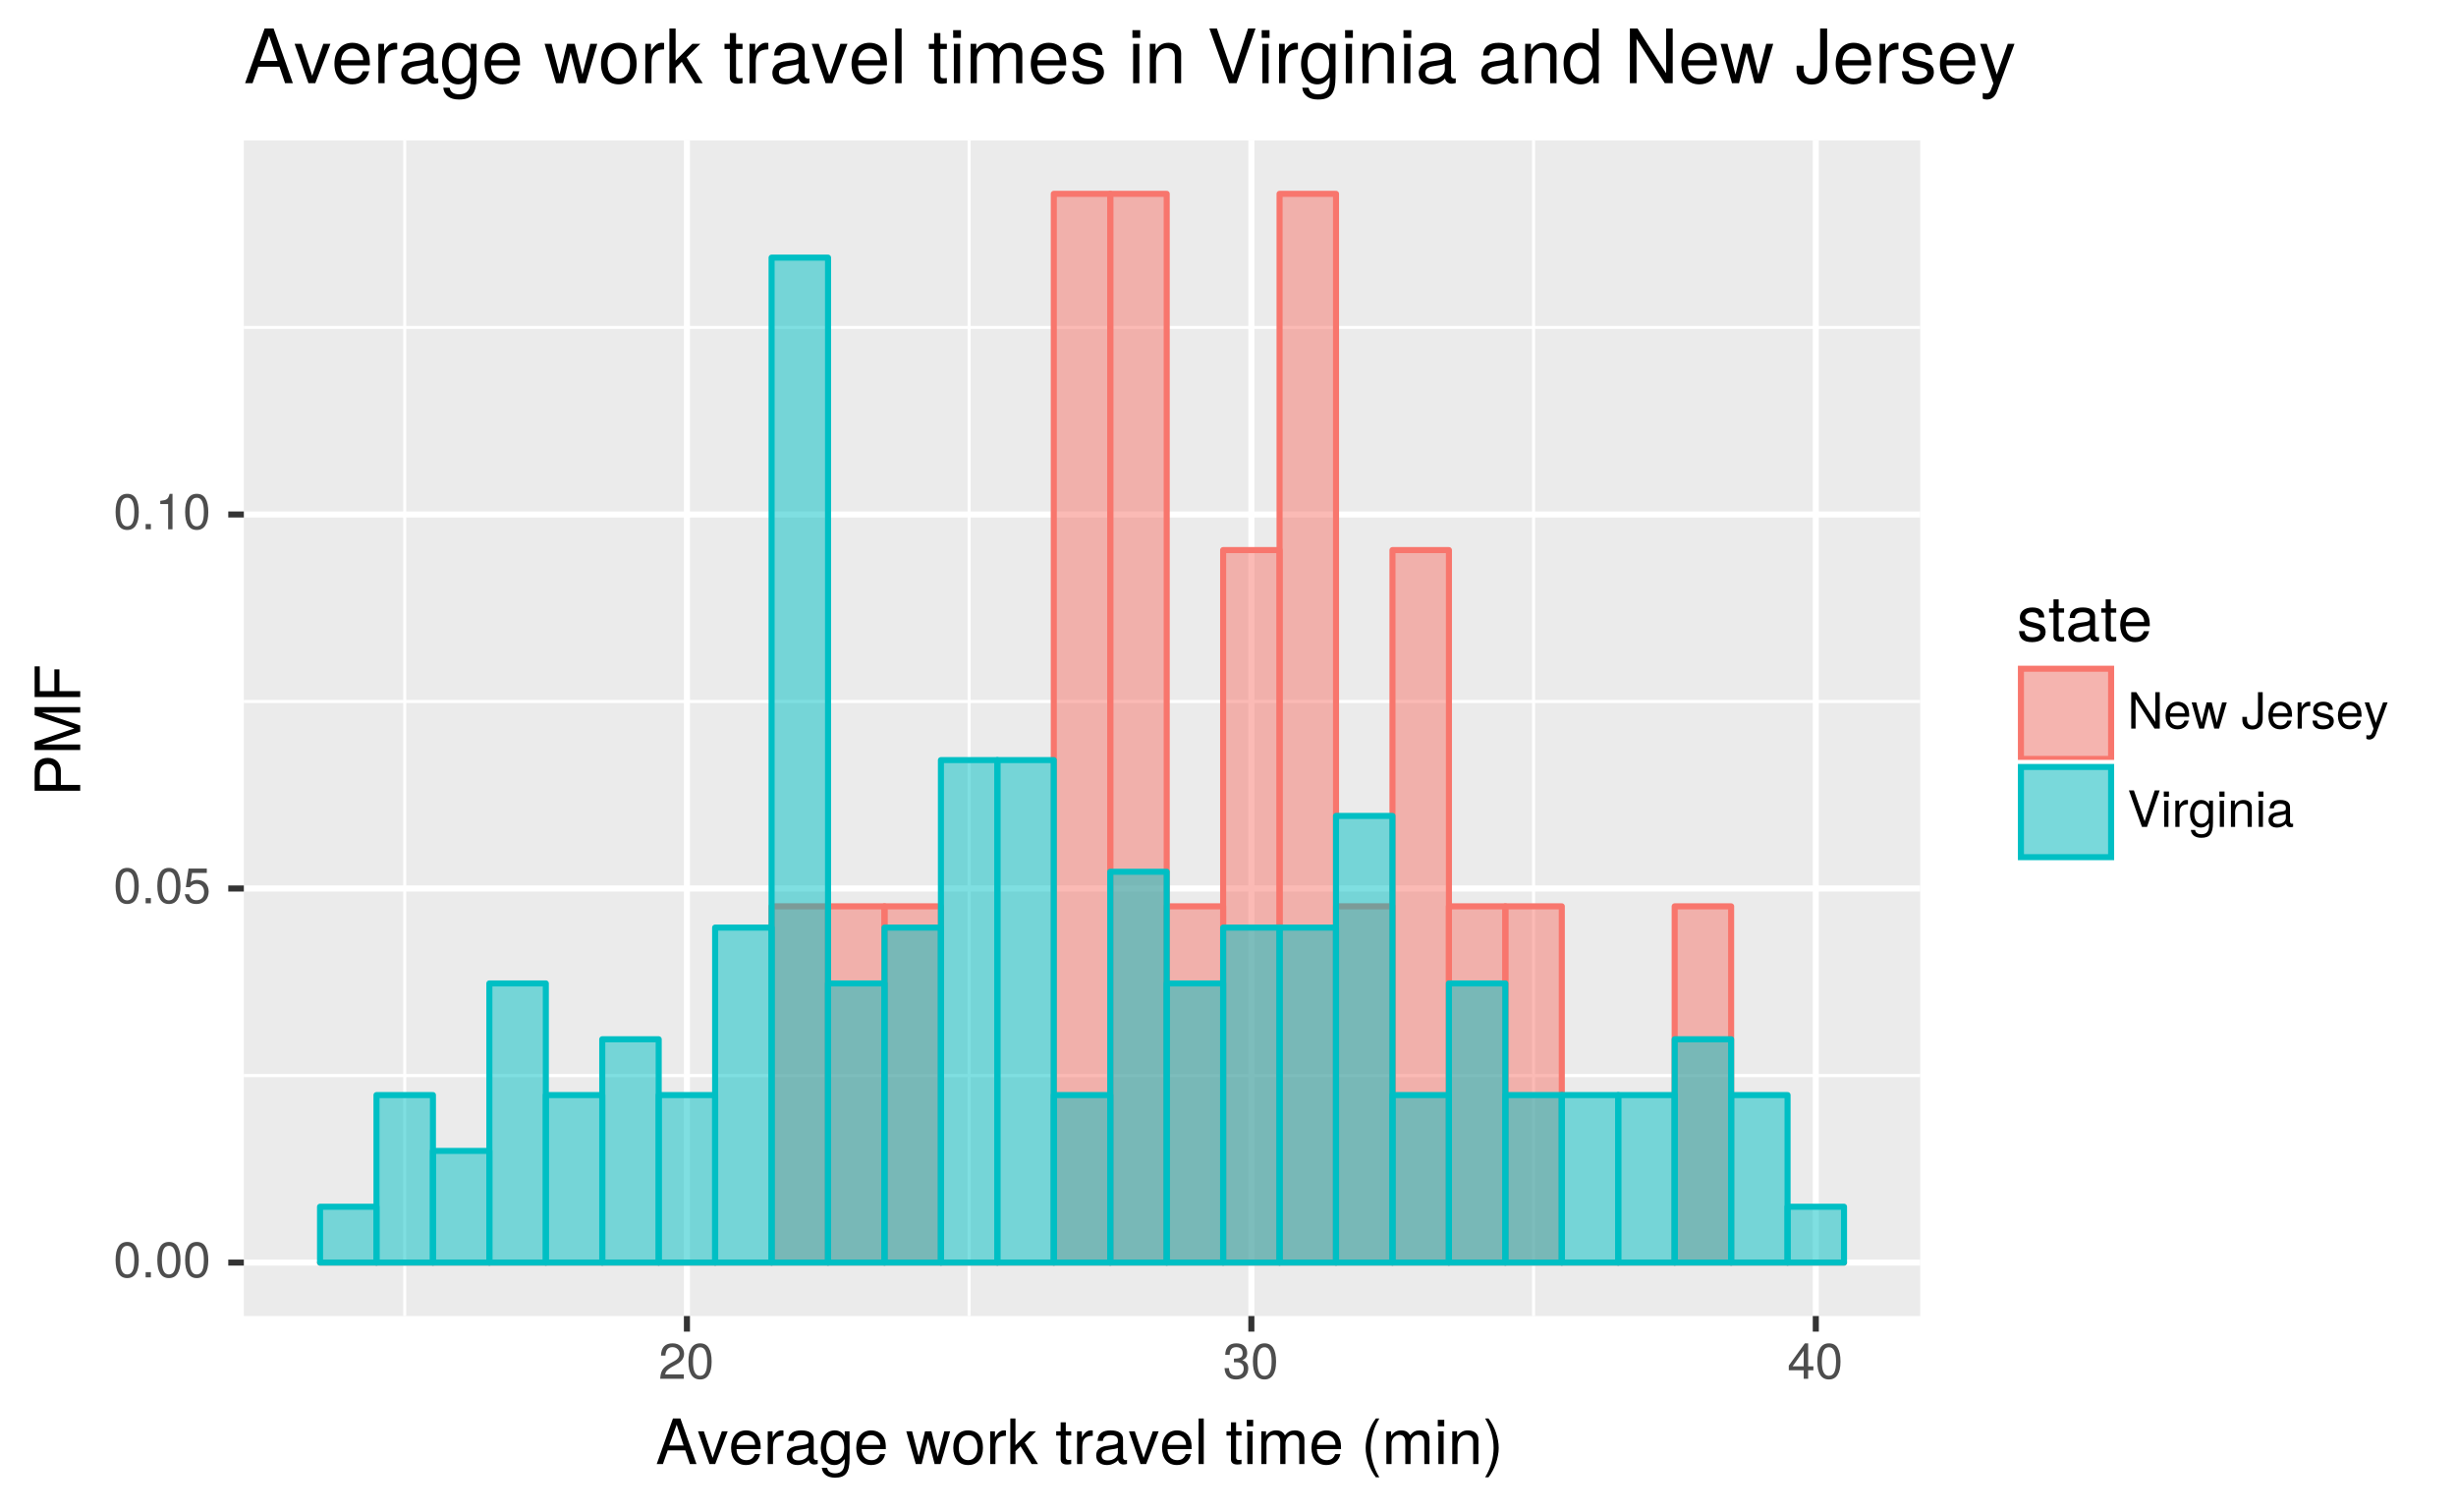 <?xml version="1.0" encoding="UTF-8"?>
<svg xmlns="http://www.w3.org/2000/svg" xmlns:xlink="http://www.w3.org/1999/xlink" width="432pt" height="266pt" viewBox="0 0 432 266" version="1.1">
<defs>
<g>
<symbol overflow="visible" id="glyph0-0">
<path style="stroke:none;" d=""/>
</symbol>
<symbol overflow="visible" id="glyph0-1">
<path style="stroke:none;" d="M 4.453 -3 C 4.453 -5.156 3.781 -6.234 2.422 -6.234 C 1.078 -6.234 0.375 -5.141 0.375 -3.047 C 0.375 -0.953 1.078 0.125 2.422 0.125 C 3.734 0.125 4.453 -0.953 4.453 -3 Z M 3.672 -3.062 C 3.672 -1.297 3.266 -0.516 2.406 -0.516 C 1.578 -0.516 1.172 -1.344 1.172 -3.047 C 1.172 -4.75 1.578 -5.547 2.422 -5.547 C 3.25 -5.547 3.672 -4.734 3.672 -3.062 Z M 3.672 -3.062 "/>
</symbol>
<symbol overflow="visible" id="glyph0-2">
<path style="stroke:none;" d="M 1.688 0 L 1.688 -0.922 L 0.766 -0.922 L 0.766 0 Z M 1.688 0 "/>
</symbol>
<symbol overflow="visible" id="glyph0-3">
<path style="stroke:none;" d="M 4.516 -2.062 C 4.516 -3.297 3.688 -4.109 2.5 -4.109 C 2.062 -4.109 1.703 -4 1.344 -3.734 L 1.594 -5.344 L 4.188 -5.344 L 4.188 -6.109 L 0.969 -6.109 L 0.5 -2.844 L 1.219 -2.844 C 1.578 -3.266 1.875 -3.422 2.359 -3.422 C 3.188 -3.422 3.719 -2.891 3.719 -1.969 C 3.719 -1.062 3.203 -0.547 2.359 -0.547 C 1.688 -0.547 1.266 -0.891 1.078 -1.594 L 0.312 -1.594 C 0.562 -0.359 1.266 0.125 2.375 0.125 C 3.641 0.125 4.516 -0.75 4.516 -2.062 Z M 4.516 -2.062 "/>
</symbol>
<symbol overflow="visible" id="glyph0-4">
<path style="stroke:none;" d="M 3.047 0 L 3.047 -6.234 L 2.547 -6.234 C 2.266 -5.281 2.094 -5.141 0.891 -5 L 0.891 -4.438 L 2.281 -4.438 L 2.281 0 Z M 3.047 0 "/>
</symbol>
<symbol overflow="visible" id="glyph0-5">
<path style="stroke:none;" d="M 4.5 -4.406 C 4.5 -5.469 3.672 -6.234 2.5 -6.234 C 1.219 -6.234 0.484 -5.594 0.438 -4.078 L 1.219 -4.078 C 1.281 -5.125 1.703 -5.562 2.469 -5.562 C 3.172 -5.562 3.703 -5.062 3.703 -4.391 C 3.703 -3.891 3.406 -3.469 2.859 -3.156 L 2.047 -2.703 C 0.75 -1.969 0.375 -1.375 0.297 0 L 4.453 0 L 4.453 -0.766 L 1.172 -0.766 C 1.25 -1.281 1.531 -1.594 2.297 -2.047 L 3.172 -2.531 C 4.047 -2.984 4.5 -3.641 4.5 -4.406 Z M 4.5 -4.406 "/>
</symbol>
<symbol overflow="visible" id="glyph0-6">
<path style="stroke:none;" d="M 4.453 -1.812 C 4.453 -2.562 4.141 -3.016 3.391 -3.266 C 3.969 -3.5 4.266 -3.891 4.266 -4.516 C 4.266 -5.594 3.547 -6.234 2.359 -6.234 C 1.109 -6.234 0.438 -5.547 0.406 -4.219 L 1.188 -4.219 C 1.203 -5.141 1.578 -5.562 2.375 -5.562 C 3.062 -5.562 3.469 -5.156 3.469 -4.5 C 3.469 -3.828 3.188 -3.547 1.938 -3.547 L 1.938 -2.906 L 2.359 -2.906 C 3.219 -2.906 3.656 -2.5 3.656 -1.797 C 3.656 -1.016 3.172 -0.547 2.359 -0.547 C 1.516 -0.547 1.109 -0.969 1.062 -1.875 L 0.281 -1.875 C 0.375 -0.5 1.062 0.125 2.344 0.125 C 3.625 0.125 4.453 -0.641 4.453 -1.812 Z M 4.453 -1.812 "/>
</symbol>
<symbol overflow="visible" id="glyph0-7">
<path style="stroke:none;" d="M 4.578 -1.5 L 4.578 -2.188 L 3.656 -2.188 L 3.656 -6.234 L 3.078 -6.234 L 0.25 -2.312 L 0.25 -1.5 L 2.875 -1.5 L 2.875 0 L 3.656 0 L 3.656 -1.5 Z M 2.875 -2.188 L 0.922 -2.188 L 2.875 -4.922 Z M 2.875 -2.188 "/>
</symbol>
<symbol overflow="visible" id="glyph0-8">
<path style="stroke:none;" d="M 5.688 0 L 5.688 -6.406 L 4.906 -6.406 L 4.906 -1.172 L 1.562 -6.406 L 0.672 -6.406 L 0.672 0 L 1.438 0 L 1.438 -5.203 L 4.766 0 Z M 5.688 0 "/>
</symbol>
<symbol overflow="visible" id="glyph0-9">
<path style="stroke:none;" d="M 4.516 -2.094 C 4.516 -2.766 4.453 -3.188 4.328 -3.531 C 4.031 -4.281 3.328 -4.734 2.469 -4.734 C 1.172 -4.734 0.359 -3.797 0.359 -2.281 C 0.359 -0.766 1.156 0.125 2.453 0.125 C 3.5 0.125 4.234 -0.469 4.422 -1.406 L 3.672 -1.406 C 3.469 -0.797 3.062 -0.547 2.469 -0.547 C 1.703 -0.547 1.141 -1.031 1.125 -2.094 Z M 3.734 -2.75 C 3.734 -2.75 3.734 -2.703 3.719 -2.688 L 1.141 -2.688 C 1.203 -3.516 1.719 -4.062 2.453 -4.062 C 3.172 -4.062 3.734 -3.469 3.734 -2.75 Z M 3.734 -2.75 "/>
</symbol>
<symbol overflow="visible" id="glyph0-10">
<path style="stroke:none;" d="M 6.234 -4.609 L 5.406 -4.609 L 4.484 -1.016 L 3.578 -4.609 L 2.688 -4.609 L 1.797 -1.016 L 0.859 -4.609 L 0.047 -4.609 L 1.391 0 L 2.219 0 L 3.109 -3.609 L 4.031 0 L 4.875 0 Z M 6.234 -4.609 "/>
</symbol>
<symbol overflow="visible" id="glyph0-11">
<path style="stroke:none;" d=""/>
</symbol>
<symbol overflow="visible" id="glyph0-12">
<path style="stroke:none;" d="M 3.75 -1.641 L 3.75 -6.406 L 2.922 -6.406 L 2.922 -1.938 C 2.922 -0.891 2.562 -0.531 1.938 -0.531 C 1.328 -0.531 0.984 -0.938 0.984 -1.688 L 0.984 -2.062 L 0.172 -2.062 L 0.172 -1.547 C 0.172 -0.5 0.812 0.156 1.938 0.156 C 3.047 0.156 3.75 -0.531 3.75 -1.641 Z M 3.75 -1.641 "/>
</symbol>
<symbol overflow="visible" id="glyph0-13">
<path style="stroke:none;" d="M 2.828 -3.969 L 2.828 -4.719 C 2.703 -4.734 2.641 -4.734 2.547 -4.734 C 2.062 -4.734 1.703 -4.453 1.281 -3.781 L 1.281 -4.609 L 0.609 -4.609 L 0.609 0 L 1.344 0 L 1.344 -2.391 C 1.344 -3.438 1.688 -3.953 2.828 -3.969 Z M 2.828 -3.969 "/>
</symbol>
<symbol overflow="visible" id="glyph0-14">
<path style="stroke:none;" d="M 4.031 -1.297 C 4.031 -1.984 3.656 -2.328 2.734 -2.547 L 2.031 -2.703 C 1.438 -2.844 1.172 -3.047 1.172 -3.375 C 1.172 -3.797 1.562 -4.062 2.156 -4.062 C 2.75 -4.062 3.062 -3.812 3.078 -3.328 L 3.859 -3.328 C 3.844 -4.234 3.25 -4.734 2.188 -4.734 C 1.109 -4.734 0.406 -4.188 0.406 -3.328 C 0.406 -2.609 0.781 -2.266 1.875 -2 L 2.562 -1.844 C 3.062 -1.719 3.266 -1.562 3.266 -1.234 C 3.266 -0.797 2.844 -0.547 2.203 -0.547 C 1.547 -0.547 1.172 -0.703 1.078 -1.406 L 0.297 -1.406 C 0.328 -0.344 0.938 0.125 2.141 0.125 C 3.297 0.125 4.031 -0.406 4.031 -1.297 Z M 4.031 -1.297 "/>
</symbol>
<symbol overflow="visible" id="glyph0-15">
<path style="stroke:none;" d="M 4.203 -4.609 L 3.406 -4.609 L 2.141 -1.016 L 0.953 -4.609 L 0.172 -4.609 L 1.734 0.016 L 1.453 0.75 C 1.328 1.078 1.172 1.203 0.859 1.203 C 0.75 1.203 0.641 1.172 0.469 1.141 L 0.469 1.797 C 0.625 1.875 0.781 1.922 0.969 1.922 C 1.484 1.922 1.906 1.625 2.156 0.969 Z M 4.203 -4.609 "/>
</symbol>
<symbol overflow="visible" id="glyph0-16">
<path style="stroke:none;" d="M 5.672 -6.406 L 4.797 -6.406 L 3.031 -0.984 L 1.141 -6.406 L 0.266 -6.406 L 2.562 0 L 3.453 0 Z M 5.672 -6.406 "/>
</symbol>
<symbol overflow="visible" id="glyph0-17">
<path style="stroke:none;" d="M 1.344 0 L 1.344 -4.609 L 0.609 -4.609 L 0.609 0 Z M 1.438 -5.297 L 1.438 -6.219 L 0.531 -6.219 L 0.531 -5.297 Z M 1.438 -5.297 "/>
</symbol>
<symbol overflow="visible" id="glyph0-18">
<path style="stroke:none;" d="M 4.297 -0.75 L 4.297 -4.609 L 3.625 -4.609 L 3.625 -3.938 C 3.25 -4.484 2.812 -4.734 2.219 -4.734 C 1.047 -4.734 0.25 -3.75 0.25 -2.266 C 0.25 -0.812 1.078 0.125 2.156 0.125 C 2.734 0.125 3.141 -0.109 3.625 -0.688 L 3.625 -0.391 C 3.625 0.828 3.125 1.297 2.266 1.297 C 1.688 1.297 1.234 1.094 1.156 0.531 L 0.406 0.531 C 0.484 1.406 1.156 1.922 2.25 1.922 C 3.688 1.922 4.297 1.281 4.297 -0.75 Z M 3.547 -2.281 C 3.547 -1.172 3.078 -0.547 2.312 -0.547 C 1.5 -0.547 1.016 -1.188 1.016 -2.312 C 1.016 -3.406 1.516 -4.062 2.297 -4.062 C 3.094 -4.062 3.547 -3.391 3.547 -2.281 Z M 3.547 -2.281 "/>
</symbol>
<symbol overflow="visible" id="glyph0-19">
<path style="stroke:none;" d="M 4.281 0 L 4.281 -3.484 C 4.281 -4.25 3.719 -4.734 2.828 -4.734 C 2.141 -4.734 1.703 -4.484 1.297 -3.828 L 1.297 -4.609 L 0.609 -4.609 L 0.609 0 L 1.344 0 L 1.344 -2.547 C 1.344 -3.484 1.859 -4.094 2.609 -4.094 C 3.188 -4.094 3.547 -3.75 3.547 -3.188 L 3.547 0 Z M 4.281 0 "/>
</symbol>
<symbol overflow="visible" id="glyph0-20">
<path style="stroke:none;" d="M 4.703 -0.016 L 4.703 -0.578 C 4.625 -0.547 4.594 -0.547 4.547 -0.547 C 4.297 -0.547 4.156 -0.688 4.156 -0.922 L 4.156 -3.484 C 4.156 -4.297 3.547 -4.734 2.422 -4.734 C 1.297 -4.734 0.609 -4.312 0.578 -3.25 L 1.312 -3.25 C 1.375 -3.812 1.703 -4.062 2.391 -4.062 C 3.047 -4.062 3.422 -3.812 3.422 -3.375 L 3.422 -3.188 C 3.422 -2.875 3.234 -2.75 2.656 -2.672 C 1.625 -2.547 1.453 -2.5 1.172 -2.391 C 0.641 -2.172 0.375 -1.766 0.375 -1.203 C 0.375 -0.359 0.953 0.125 1.875 0.125 C 2.469 0.125 3.047 -0.109 3.453 -0.547 C 3.531 -0.188 3.844 0.062 4.203 0.062 C 4.359 0.062 4.469 0.047 4.703 -0.016 Z M 3.422 -1.594 C 3.422 -0.938 2.75 -0.516 2.047 -0.516 C 1.469 -0.516 1.141 -0.719 1.141 -1.219 C 1.141 -1.703 1.453 -1.906 2.25 -2.016 C 3.016 -2.125 3.172 -2.156 3.422 -2.281 Z M 3.422 -1.594 "/>
</symbol>
<symbol overflow="visible" id="glyph1-0">
<path style="stroke:none;" d=""/>
</symbol>
<symbol overflow="visible" id="glyph1-1">
<path style="stroke:none;" d="M 7.188 0 L 4.359 -8.016 L 3.047 -8.016 L 0.188 0 L 1.281 0 L 2.125 -2.406 L 5.219 -2.406 L 6.031 0 Z M 4.922 -3.266 L 2.375 -3.266 L 3.703 -6.922 Z M 4.922 -3.266 "/>
</symbol>
<symbol overflow="visible" id="glyph1-2">
<path style="stroke:none;" d="M 5.344 -5.766 L 4.312 -5.766 L 2.688 -1.094 L 1.141 -5.766 L 0.109 -5.766 L 2.141 0 L 3.141 0 Z M 5.344 -5.766 "/>
</symbol>
<symbol overflow="visible" id="glyph1-3">
<path style="stroke:none;" d="M 5.641 -2.625 C 5.641 -3.453 5.578 -3.984 5.406 -4.406 C 5.031 -5.359 4.156 -5.922 3.078 -5.922 C 1.469 -5.922 0.438 -4.734 0.438 -2.844 C 0.438 -0.953 1.438 0.172 3.062 0.172 C 4.375 0.172 5.297 -0.578 5.516 -1.75 L 4.594 -1.75 C 4.344 -0.984 3.828 -0.688 3.094 -0.688 C 2.141 -0.688 1.422 -1.297 1.391 -2.625 Z M 4.656 -3.438 C 4.656 -3.438 4.656 -3.391 4.656 -3.359 L 1.422 -3.359 C 1.5 -4.391 2.141 -5.078 3.062 -5.078 C 3.969 -5.078 4.656 -4.328 4.656 -3.438 Z M 4.656 -3.438 "/>
</symbol>
<symbol overflow="visible" id="glyph1-4">
<path style="stroke:none;" d="M 3.531 -4.969 L 3.531 -5.891 C 3.375 -5.922 3.297 -5.922 3.172 -5.922 C 2.578 -5.922 2.141 -5.578 1.609 -4.719 L 1.609 -5.766 L 0.766 -5.766 L 0.766 0 L 1.688 0 L 1.688 -2.984 C 1.688 -4.297 2.109 -4.938 3.531 -4.969 Z M 3.531 -4.969 "/>
</symbol>
<symbol overflow="visible" id="glyph1-5">
<path style="stroke:none;" d="M 5.891 -0.016 L 5.891 -0.719 C 5.781 -0.688 5.734 -0.688 5.688 -0.688 C 5.375 -0.688 5.188 -0.859 5.188 -1.141 L 5.188 -4.359 C 5.188 -5.375 4.438 -5.922 3.031 -5.922 C 1.625 -5.922 0.766 -5.391 0.719 -4.062 L 1.641 -4.062 C 1.719 -4.766 2.141 -5.078 2.984 -5.078 C 3.812 -5.078 4.281 -4.781 4.281 -4.219 L 4.281 -3.984 C 4.281 -3.594 4.047 -3.438 3.328 -3.344 C 2.031 -3.172 1.828 -3.141 1.469 -2.984 C 0.797 -2.719 0.469 -2.203 0.469 -1.5 C 0.469 -0.453 1.188 0.172 2.359 0.172 C 3.094 0.172 3.812 -0.141 4.312 -0.688 C 4.406 -0.234 4.812 0.078 5.266 0.078 C 5.438 0.078 5.594 0.062 5.891 -0.016 Z M 4.281 -1.984 C 4.281 -1.172 3.438 -0.641 2.547 -0.641 C 1.844 -0.641 1.422 -0.891 1.422 -1.516 C 1.422 -2.125 1.828 -2.391 2.812 -2.531 C 3.766 -2.656 3.969 -2.703 4.281 -2.844 Z M 4.281 -1.984 "/>
</symbol>
<symbol overflow="visible" id="glyph1-6">
<path style="stroke:none;" d="M 5.375 -0.953 L 5.375 -5.766 L 4.531 -5.766 L 4.531 -4.922 C 4.062 -5.609 3.516 -5.922 2.766 -5.922 C 1.312 -5.922 0.312 -4.703 0.312 -2.828 C 0.312 -1.016 1.344 0.172 2.688 0.172 C 3.422 0.172 3.922 -0.141 4.531 -0.875 L 4.531 -0.484 C 4.531 1.047 3.906 1.625 2.844 1.625 C 2.109 1.625 1.547 1.359 1.438 0.656 L 0.5 0.656 C 0.609 1.75 1.453 2.391 2.812 2.391 C 4.609 2.391 5.375 1.594 5.375 -0.953 Z M 4.438 -2.844 C 4.438 -1.469 3.844 -0.688 2.875 -0.688 C 1.875 -0.688 1.281 -1.484 1.281 -2.875 C 1.281 -4.266 1.891 -5.078 2.875 -5.078 C 3.859 -5.078 4.438 -4.25 4.438 -2.844 Z M 4.438 -2.844 "/>
</symbol>
<symbol overflow="visible" id="glyph1-7">
<path style="stroke:none;" d=""/>
</symbol>
<symbol overflow="visible" id="glyph1-8">
<path style="stroke:none;" d="M 7.781 -5.766 L 6.75 -5.766 L 5.609 -1.281 L 4.484 -5.766 L 3.359 -5.766 L 2.25 -1.281 L 1.078 -5.766 L 0.062 -5.766 L 1.734 0 L 2.766 0 L 3.891 -4.516 L 5.047 0 L 6.094 0 Z M 7.781 -5.766 "/>
</symbol>
<symbol overflow="visible" id="glyph1-9">
<path style="stroke:none;" d="M 5.609 -2.844 C 5.609 -4.828 4.656 -5.922 2.984 -5.922 C 1.375 -5.922 0.391 -4.812 0.391 -2.875 C 0.391 -0.953 1.359 0.172 3 0.172 C 4.625 0.172 5.609 -0.953 5.609 -2.844 Z M 4.656 -2.844 C 4.656 -1.5 4.016 -0.688 3 -0.688 C 1.984 -0.688 1.359 -1.484 1.359 -2.875 C 1.359 -4.266 1.984 -5.078 3 -5.078 C 4.031 -5.078 4.656 -4.281 4.656 -2.844 Z M 4.656 -2.844 "/>
</symbol>
<symbol overflow="visible" id="glyph1-10">
<path style="stroke:none;" d="M 5.516 0 L 3.172 -3.766 L 5.172 -5.766 L 4 -5.766 L 1.547 -3.328 L 1.547 -8.016 L 0.641 -8.016 L 0.641 0 L 1.547 0 L 1.547 -2.25 L 2.438 -3.125 L 4.391 0 Z M 5.516 0 "/>
</symbol>
<symbol overflow="visible" id="glyph1-11">
<path style="stroke:none;" d="M 2.797 0 L 2.797 -0.766 C 2.672 -0.734 2.531 -0.719 2.359 -0.719 C 1.953 -0.719 1.844 -0.844 1.844 -1.25 L 1.844 -5.016 L 2.797 -5.016 L 2.797 -5.766 L 1.844 -5.766 L 1.844 -7.344 L 0.938 -7.344 L 0.938 -5.766 L 0.156 -5.766 L 0.156 -5.016 L 0.938 -5.016 L 0.938 -0.844 C 0.938 -0.25 1.328 0.078 2.047 0.078 C 2.266 0.078 2.484 0.062 2.797 0 Z M 2.797 0 "/>
</symbol>
<symbol overflow="visible" id="glyph1-12">
<path style="stroke:none;" d="M 1.656 0 L 1.656 -8.016 L 0.75 -8.016 L 0.75 0 Z M 1.656 0 "/>
</symbol>
<symbol overflow="visible" id="glyph1-13">
<path style="stroke:none;" d="M 1.688 0 L 1.688 -5.766 L 0.766 -5.766 L 0.766 0 Z M 1.797 -6.641 L 1.797 -7.781 L 0.656 -7.781 L 0.656 -6.641 Z M 1.797 -6.641 "/>
</symbol>
<symbol overflow="visible" id="glyph1-14">
<path style="stroke:none;" d="M 8.359 0 L 8.359 -4.328 C 8.359 -5.359 7.781 -5.922 6.703 -5.922 C 5.938 -5.922 5.484 -5.703 4.938 -5.047 C 4.594 -5.672 4.141 -5.922 3.391 -5.922 C 2.625 -5.922 2.109 -5.641 1.609 -4.953 L 1.609 -5.766 L 0.781 -5.766 L 0.781 0 L 1.688 0 L 1.688 -3.625 C 1.688 -4.453 2.297 -5.125 3.047 -5.125 C 3.734 -5.125 4.109 -4.703 4.109 -3.969 L 4.109 0 L 5.031 0 L 5.031 -3.625 C 5.031 -4.453 5.641 -5.125 6.391 -5.125 C 7.062 -5.125 7.453 -4.703 7.453 -3.969 L 7.453 0 Z M 8.359 0 "/>
</symbol>
<symbol overflow="visible" id="glyph1-15">
<path style="stroke:none;" d="M 3.203 2.328 C 2.234 0.766 1.688 -1.094 1.688 -2.844 C 1.688 -4.594 2.234 -6.453 3.203 -8.016 L 2.594 -8.016 C 1.5 -6.578 0.797 -4.578 0.797 -2.844 C 0.797 -1.109 1.5 0.891 2.594 2.328 Z M 3.203 2.328 "/>
</symbol>
<symbol overflow="visible" id="glyph1-16">
<path style="stroke:none;" d="M 5.359 0 L 5.359 -4.359 C 5.359 -5.312 4.641 -5.922 3.531 -5.922 C 2.672 -5.922 2.125 -5.594 1.609 -4.797 L 1.609 -5.766 L 0.766 -5.766 L 0.766 0 L 1.688 0 L 1.688 -3.172 C 1.688 -4.359 2.328 -5.125 3.25 -5.125 C 3.984 -5.125 4.438 -4.688 4.438 -4 L 4.438 0 Z M 5.359 0 "/>
</symbol>
<symbol overflow="visible" id="glyph1-17">
<path style="stroke:none;" d="M 2.812 -2.844 C 2.812 -4.578 2.125 -6.578 1.016 -8.016 L 0.422 -8.016 C 1.391 -6.453 1.922 -4.594 1.922 -2.844 C 1.922 -1.094 1.391 0.766 0.422 2.328 L 1.016 2.328 C 2.125 0.891 2.812 -1.109 2.812 -2.844 Z M 2.812 -2.844 "/>
</symbol>
<symbol overflow="visible" id="glyph1-18">
<path style="stroke:none;" d="M 5.047 -1.609 C 5.047 -2.469 4.562 -2.906 3.422 -3.172 L 2.547 -3.391 C 1.797 -3.562 1.469 -3.812 1.469 -4.219 C 1.469 -4.734 1.953 -5.078 2.688 -5.078 C 3.438 -5.078 3.828 -4.766 3.844 -4.156 L 4.812 -4.156 C 4.812 -5.297 4.062 -5.922 2.734 -5.922 C 1.391 -5.922 0.516 -5.234 0.516 -4.172 C 0.516 -3.266 0.984 -2.844 2.344 -2.516 L 3.203 -2.297 C 3.844 -2.141 4.094 -1.953 4.094 -1.547 C 4.094 -1 3.547 -0.688 2.75 -0.688 C 1.922 -0.688 1.469 -0.875 1.344 -1.766 L 0.375 -1.766 C 0.422 -0.422 1.172 0.172 2.672 0.172 C 4.125 0.172 5.047 -0.5 5.047 -1.609 Z M 5.047 -1.609 "/>
</symbol>
<symbol overflow="visible" id="glyph2-0">
<path style="stroke:none;" d=""/>
</symbol>
<symbol overflow="visible" id="glyph2-1">
<path style="stroke:none;" d="M -5.672 -6.781 C -7.172 -6.781 -8.016 -5.891 -8.016 -4.312 L -8.016 -1 L 0 -1 L 0 -2.031 L -3.406 -2.031 L -3.406 -4.547 C -3.406 -5.859 -4.328 -6.781 -5.672 -6.781 Z M -5.703 -5.719 C -4.828 -5.719 -4.297 -5.141 -4.297 -4.156 L -4.297 -2.031 L -7.109 -2.031 L -7.109 -4.156 C -7.109 -5.141 -6.594 -5.719 -5.703 -5.719 Z M -5.703 -5.719 "/>
</symbol>
<symbol overflow="visible" id="glyph2-2">
<path style="stroke:none;" d="M 0 -8.375 L -8.016 -8.375 L -8.016 -6.953 L -1.031 -4.625 L -8.016 -2.25 L -8.016 -0.828 L 0 -0.828 L 0 -1.797 L -6.719 -1.797 L 0 -4.062 L 0 -5.141 L -6.719 -7.406 L 0 -7.406 Z M 0 -8.375 "/>
</symbol>
<symbol overflow="visible" id="glyph2-3">
<path style="stroke:none;" d="M -7.109 -6.375 L -8.016 -6.375 L -8.016 -0.984 L 0 -0.984 L 0 -2.016 L -3.656 -2.016 L -3.656 -5.844 L -4.547 -5.844 L -4.547 -2.016 L -7.109 -2.016 Z M -7.109 -6.375 "/>
</symbol>
<symbol overflow="visible" id="glyph3-0">
<path style="stroke:none;" d=""/>
</symbol>
<symbol overflow="visible" id="glyph3-1">
<path style="stroke:none;" d="M 8.625 0 L 5.234 -9.625 L 3.656 -9.625 L 0.219 0 L 1.531 0 L 2.547 -2.891 L 6.266 -2.891 L 7.25 0 Z M 5.922 -3.922 L 2.859 -3.922 L 4.438 -8.312 Z M 5.922 -3.922 "/>
</symbol>
<symbol overflow="visible" id="glyph3-2">
<path style="stroke:none;" d="M 6.422 -6.922 L 5.172 -6.922 L 3.219 -1.312 L 1.375 -6.922 L 0.125 -6.922 L 2.562 0 L 3.766 0 Z M 6.422 -6.922 "/>
</symbol>
<symbol overflow="visible" id="glyph3-3">
<path style="stroke:none;" d="M 6.766 -3.141 C 6.766 -4.141 6.688 -4.781 6.5 -5.297 C 6.047 -6.438 4.984 -7.109 3.703 -7.109 C 1.766 -7.109 0.531 -5.688 0.531 -3.422 C 0.531 -1.156 1.734 0.203 3.672 0.203 C 5.25 0.203 6.344 -0.703 6.625 -2.094 L 5.516 -2.094 C 5.219 -1.188 4.594 -0.812 3.703 -0.812 C 2.562 -0.812 1.703 -1.562 1.672 -3.141 Z M 5.594 -4.125 C 5.594 -4.125 5.594 -4.062 5.578 -4.047 L 1.703 -4.047 C 1.797 -5.266 2.578 -6.094 3.688 -6.094 C 4.766 -6.094 5.594 -5.203 5.594 -4.125 Z M 5.594 -4.125 "/>
</symbol>
<symbol overflow="visible" id="glyph3-4">
<path style="stroke:none;" d="M 4.234 -5.953 L 4.234 -7.078 C 4.047 -7.109 3.969 -7.109 3.812 -7.109 C 3.109 -7.109 2.562 -6.688 1.922 -5.672 L 1.922 -6.922 L 0.922 -6.922 L 0.922 0 L 2.016 0 L 2.016 -3.594 C 2.016 -5.156 2.531 -5.922 4.234 -5.953 Z M 4.234 -5.953 "/>
</symbol>
<symbol overflow="visible" id="glyph3-5">
<path style="stroke:none;" d="M 7.062 -0.031 L 7.062 -0.859 C 6.938 -0.828 6.891 -0.828 6.828 -0.828 C 6.438 -0.828 6.234 -1.031 6.234 -1.375 L 6.234 -5.234 C 6.234 -6.453 5.328 -7.109 3.625 -7.109 C 1.953 -7.109 0.922 -6.469 0.859 -4.875 L 1.969 -4.875 C 2.062 -5.719 2.562 -6.094 3.594 -6.094 C 4.578 -6.094 5.141 -5.734 5.141 -5.062 L 5.141 -4.781 C 5.141 -4.312 4.859 -4.125 3.984 -4.016 C 2.422 -3.812 2.188 -3.766 1.766 -3.594 C 0.969 -3.266 0.547 -2.641 0.547 -1.797 C 0.547 -0.547 1.422 0.203 2.828 0.203 C 3.703 0.203 4.562 -0.172 5.172 -0.812 C 5.297 -0.297 5.766 0.094 6.312 0.094 C 6.531 0.094 6.703 0.062 7.062 -0.031 Z M 5.141 -2.391 C 5.141 -1.406 4.125 -0.766 3.062 -0.766 C 2.203 -0.766 1.703 -1.062 1.703 -1.828 C 1.703 -2.547 2.188 -2.859 3.359 -3.031 C 4.531 -3.188 4.766 -3.25 5.141 -3.422 Z M 5.141 -2.391 "/>
</symbol>
<symbol overflow="visible" id="glyph3-6">
<path style="stroke:none;" d="M 6.453 -1.141 L 6.453 -6.922 L 5.438 -6.922 L 5.438 -5.922 C 4.891 -6.734 4.219 -7.109 3.328 -7.109 C 1.578 -7.109 0.391 -5.641 0.391 -3.391 C 0.391 -1.219 1.609 0.203 3.234 0.203 C 4.109 0.203 4.719 -0.172 5.438 -1.047 L 5.438 -0.578 C 5.438 1.25 4.688 1.953 3.406 1.953 C 2.531 1.953 1.859 1.641 1.734 0.797 L 0.609 0.797 C 0.719 2.094 1.75 2.875 3.359 2.875 C 5.531 2.875 6.453 1.922 6.453 -1.141 Z M 5.328 -3.422 C 5.328 -1.766 4.625 -0.812 3.453 -0.812 C 2.25 -0.812 1.531 -1.781 1.531 -3.453 C 1.531 -5.125 2.266 -6.094 3.453 -6.094 C 4.641 -6.094 5.328 -5.094 5.328 -3.422 Z M 5.328 -3.422 "/>
</symbol>
<symbol overflow="visible" id="glyph3-7">
<path style="stroke:none;" d=""/>
</symbol>
<symbol overflow="visible" id="glyph3-8">
<path style="stroke:none;" d="M 9.344 -6.922 L 8.109 -6.922 L 6.734 -1.531 L 5.375 -6.922 L 4.031 -6.922 L 2.703 -1.531 L 1.297 -6.922 L 0.078 -6.922 L 2.094 0 L 3.328 0 L 4.656 -5.422 L 6.062 0 L 7.312 0 Z M 9.344 -6.922 "/>
</symbol>
<symbol overflow="visible" id="glyph3-9">
<path style="stroke:none;" d="M 6.734 -3.406 C 6.734 -5.797 5.578 -7.109 3.594 -7.109 C 1.656 -7.109 0.469 -5.781 0.469 -3.453 C 0.469 -1.141 1.641 0.203 3.609 0.203 C 5.547 0.203 6.734 -1.141 6.734 -3.406 Z M 5.578 -3.422 C 5.578 -1.797 4.812 -0.812 3.609 -0.812 C 2.375 -0.812 1.625 -1.781 1.625 -3.453 C 1.625 -5.125 2.375 -6.094 3.609 -6.094 C 4.844 -6.094 5.578 -5.141 5.578 -3.422 Z M 5.578 -3.422 "/>
</symbol>
<symbol overflow="visible" id="glyph3-10">
<path style="stroke:none;" d="M 6.625 0 L 3.797 -4.531 L 6.203 -6.922 L 4.797 -6.922 L 1.859 -3.984 L 1.859 -9.625 L 0.766 -9.625 L 0.766 0 L 1.859 0 L 1.859 -2.688 L 2.938 -3.75 L 5.266 0 Z M 6.625 0 "/>
</symbol>
<symbol overflow="visible" id="glyph3-11">
<path style="stroke:none;" d="M 3.359 0 L 3.359 -0.922 C 3.203 -0.891 3.031 -0.875 2.828 -0.875 C 2.344 -0.875 2.219 -1 2.219 -1.484 L 2.219 -6.016 L 3.359 -6.016 L 3.359 -6.922 L 2.219 -6.922 L 2.219 -8.812 L 1.125 -8.812 L 1.125 -6.922 L 0.188 -6.922 L 0.188 -6.016 L 1.125 -6.016 L 1.125 -1 C 1.125 -0.297 1.594 0.094 2.453 0.094 C 2.719 0.094 2.984 0.062 3.359 0 Z M 3.359 0 "/>
</symbol>
<symbol overflow="visible" id="glyph3-12">
<path style="stroke:none;" d="M 2 0 L 2 -9.625 L 0.891 -9.625 L 0.891 0 Z M 2 0 "/>
</symbol>
<symbol overflow="visible" id="glyph3-13">
<path style="stroke:none;" d="M 2.016 0 L 2.016 -6.922 L 0.922 -6.922 L 0.922 0 Z M 2.172 -7.969 L 2.172 -9.328 L 0.797 -9.328 L 0.797 -7.969 Z M 2.172 -7.969 "/>
</symbol>
<symbol overflow="visible" id="glyph3-14">
<path style="stroke:none;" d="M 10.031 0 L 10.031 -5.188 C 10.031 -6.438 9.344 -7.109 8.047 -7.109 C 7.125 -7.109 6.578 -6.844 5.922 -6.062 C 5.516 -6.797 4.969 -7.109 4.062 -7.109 C 3.141 -7.109 2.531 -6.766 1.938 -5.938 L 1.938 -6.922 L 0.938 -6.922 L 0.938 0 L 2.031 0 L 2.031 -4.344 C 2.031 -5.344 2.766 -6.156 3.656 -6.156 C 4.469 -6.156 4.938 -5.656 4.938 -4.766 L 4.938 0 L 6.031 0 L 6.031 -4.344 C 6.031 -5.344 6.766 -6.156 7.672 -6.156 C 8.469 -6.156 8.938 -5.641 8.938 -4.766 L 8.938 0 Z M 10.031 0 "/>
</symbol>
<symbol overflow="visible" id="glyph3-15">
<path style="stroke:none;" d="M 6.062 -1.938 C 6.062 -2.969 5.484 -3.484 4.109 -3.812 L 3.047 -4.062 C 2.156 -4.281 1.766 -4.562 1.766 -5.062 C 1.766 -5.688 2.344 -6.094 3.234 -6.094 C 4.125 -6.094 4.594 -5.719 4.625 -4.984 L 5.781 -4.984 C 5.766 -6.344 4.875 -7.109 3.281 -7.109 C 1.656 -7.109 0.625 -6.281 0.625 -5 C 0.625 -3.922 1.172 -3.406 2.812 -3.016 L 3.844 -2.766 C 4.609 -2.578 4.906 -2.344 4.906 -1.844 C 4.906 -1.203 4.266 -0.812 3.297 -0.812 C 2.312 -0.812 1.75 -1.062 1.609 -2.109 L 0.453 -2.109 C 0.5 -0.516 1.406 0.203 3.203 0.203 C 4.953 0.203 6.062 -0.609 6.062 -1.938 Z M 6.062 -1.938 "/>
</symbol>
<symbol overflow="visible" id="glyph3-16">
<path style="stroke:none;" d="M 6.438 0 L 6.438 -5.234 C 6.438 -6.375 5.578 -7.109 4.234 -7.109 C 3.203 -7.109 2.547 -6.719 1.938 -5.75 L 1.938 -6.922 L 0.922 -6.922 L 0.922 0 L 2.016 0 L 2.016 -3.812 C 2.016 -5.234 2.781 -6.156 3.906 -6.156 C 4.781 -6.156 5.328 -5.625 5.328 -4.797 L 5.328 0 Z M 6.438 0 "/>
</symbol>
<symbol overflow="visible" id="glyph3-17">
<path style="stroke:none;" d="M 8.516 -9.625 L 7.203 -9.625 L 4.547 -1.484 L 1.719 -9.625 L 0.391 -9.625 L 3.859 0 L 5.172 0 Z M 8.516 -9.625 "/>
</symbol>
<symbol overflow="visible" id="glyph3-18">
<path style="stroke:none;" d="M 6.531 0 L 6.531 -9.625 L 5.438 -9.625 L 5.438 -6.047 C 4.984 -6.75 4.234 -7.109 3.312 -7.109 C 1.516 -7.109 0.344 -5.734 0.344 -3.531 C 0.344 -1.188 1.484 0.203 3.359 0.203 C 4.297 0.203 4.969 -0.156 5.562 -1.016 L 5.562 0 Z M 5.438 -3.438 C 5.438 -1.828 4.672 -0.828 3.516 -0.828 C 2.297 -0.828 1.484 -1.844 1.484 -3.453 C 1.484 -5.062 2.297 -6.094 3.5 -6.094 C 4.688 -6.094 5.438 -5.031 5.438 -3.438 Z M 5.438 -3.438 "/>
</symbol>
<symbol overflow="visible" id="glyph3-19">
<path style="stroke:none;" d="M 8.531 0 L 8.531 -9.625 L 7.375 -9.625 L 7.375 -1.75 L 2.344 -9.625 L 1 -9.625 L 1 0 L 2.172 0 L 2.172 -7.797 L 7.141 0 Z M 8.531 0 "/>
</symbol>
<symbol overflow="visible" id="glyph3-20">
<path style="stroke:none;" d="M 5.625 -2.469 L 5.625 -9.625 L 4.391 -9.625 L 4.391 -2.922 C 4.391 -1.328 3.859 -0.797 2.922 -0.797 C 2 -0.797 1.484 -1.406 1.484 -2.531 L 1.484 -3.094 L 0.25 -3.094 L 0.25 -2.312 C 0.25 -0.75 1.234 0.234 2.906 0.234 C 4.578 0.234 5.625 -0.812 5.625 -2.469 Z M 5.625 -2.469 "/>
</symbol>
<symbol overflow="visible" id="glyph3-21">
<path style="stroke:none;" d="M 6.312 -6.922 L 5.125 -6.922 L 3.203 -1.531 L 1.438 -6.922 L 0.266 -6.922 L 2.594 0.031 L 2.172 1.125 C 2 1.609 1.766 1.797 1.297 1.797 C 1.141 1.797 0.953 1.766 0.719 1.719 L 0.719 2.703 C 0.938 2.828 1.156 2.875 1.453 2.875 C 2.234 2.875 2.859 2.438 3.234 1.453 Z M 6.312 -6.922 "/>
</symbol>
</g>
<clipPath id="clip1">
  <path d="M 42.891 24.695 L 338 24.695 L 338 232 L 42.891 232 Z M 42.891 24.695 "/>
</clipPath>
<clipPath id="clip2">
  <path d="M 42.891 188 L 338.758 188 L 338.758 190 L 42.891 190 Z M 42.891 188 "/>
</clipPath>
<clipPath id="clip3">
  <path d="M 42.891 123 L 338.758 123 L 338.758 124 L 42.891 124 Z M 42.891 123 "/>
</clipPath>
<clipPath id="clip4">
  <path d="M 42.891 57 L 338.758 57 L 338.758 58 L 42.891 58 Z M 42.891 57 "/>
</clipPath>
<clipPath id="clip5">
  <path d="M 70 24.695 L 72 24.695 L 72 232 L 70 232 Z M 70 24.695 "/>
</clipPath>
<clipPath id="clip6">
  <path d="M 170 24.695 L 171 24.695 L 171 232 L 170 232 Z M 170 24.695 "/>
</clipPath>
<clipPath id="clip7">
  <path d="M 269 24.695 L 271 24.695 L 271 232 L 269 232 Z M 269 24.695 "/>
</clipPath>
<clipPath id="clip8">
  <path d="M 42.891 221 L 338.758 221 L 338.758 223 L 42.891 223 Z M 42.891 221 "/>
</clipPath>
<clipPath id="clip9">
  <path d="M 42.891 155 L 338.758 155 L 338.758 157 L 42.891 157 Z M 42.891 155 "/>
</clipPath>
<clipPath id="clip10">
  <path d="M 42.891 89 L 338.758 89 L 338.758 92 L 42.891 92 Z M 42.891 89 "/>
</clipPath>
<clipPath id="clip11">
  <path d="M 120 24.695 L 122 24.695 L 122 232.469 L 120 232.469 Z M 120 24.695 "/>
</clipPath>
<clipPath id="clip12">
  <path d="M 219 24.695 L 221 24.695 L 221 232.469 L 219 232.469 Z M 219 24.695 "/>
</clipPath>
<clipPath id="clip13">
  <path d="M 318 24.695 L 320 24.695 L 320 232.469 L 318 232.469 Z M 318 24.695 "/>
</clipPath>
</defs>
<g id="surface31">
<rect x="0" y="0" width="432" height="266" style="fill:rgb(100%,100%,100%);fill-opacity:1;stroke:none;"/>
<rect x="0" y="0" width="432" height="266" style="fill:rgb(100%,100%,100%);fill-opacity:1;stroke:none;"/>
<path style="fill:none;stroke-width:1.067;stroke-linecap:round;stroke-linejoin:round;stroke:rgb(100%,100%,100%);stroke-opacity:1;stroke-miterlimit:10;" d="M 0 266 L 432 266 L 432 0 L 0 0 Z M 0 266 "/>
<g clip-path="url(#clip1)" clip-rule="nonzero">
<path style=" stroke:none;fill-rule:nonzero;fill:rgb(92.157%,92.157%,92.157%);fill-opacity:1;" d="M 42.891 231.469 L 337.758 231.469 L 337.758 24.695 L 42.891 24.695 Z M 42.891 231.469 "/>
</g>
<g clip-path="url(#clip2)" clip-rule="nonzero">
<path style="fill:none;stroke-width:0.533;stroke-linecap:butt;stroke-linejoin:round;stroke:rgb(100%,100%,100%);stroke-opacity:1;stroke-miterlimit:10;" d="M 42.891 189.176 L 337.758 189.176 "/>
</g>
<g clip-path="url(#clip3)" clip-rule="nonzero">
<path style="fill:none;stroke-width:0.533;stroke-linecap:butt;stroke-linejoin:round;stroke:rgb(100%,100%,100%);stroke-opacity:1;stroke-miterlimit:10;" d="M 42.891 123.383 L 337.758 123.383 "/>
</g>
<g clip-path="url(#clip4)" clip-rule="nonzero">
<path style="fill:none;stroke-width:0.533;stroke-linecap:butt;stroke-linejoin:round;stroke:rgb(100%,100%,100%);stroke-opacity:1;stroke-miterlimit:10;" d="M 42.891 57.59 L 337.758 57.59 "/>
</g>
<g clip-path="url(#clip5)" clip-rule="nonzero">
<path style="fill:none;stroke-width:0.533;stroke-linecap:butt;stroke-linejoin:round;stroke:rgb(100%,100%,100%);stroke-opacity:1;stroke-miterlimit:10;" d="M 71.188 231.469 L 71.188 24.695 "/>
</g>
<g clip-path="url(#clip6)" clip-rule="nonzero">
<path style="fill:none;stroke-width:0.533;stroke-linecap:butt;stroke-linejoin:round;stroke:rgb(100%,100%,100%);stroke-opacity:1;stroke-miterlimit:10;" d="M 170.469 231.469 L 170.469 24.695 "/>
</g>
<g clip-path="url(#clip7)" clip-rule="nonzero">
<path style="fill:none;stroke-width:0.533;stroke-linecap:butt;stroke-linejoin:round;stroke:rgb(100%,100%,100%);stroke-opacity:1;stroke-miterlimit:10;" d="M 269.75 231.469 L 269.75 24.695 "/>
</g>
<g clip-path="url(#clip8)" clip-rule="nonzero">
<path style="fill:none;stroke-width:1.067;stroke-linecap:butt;stroke-linejoin:round;stroke:rgb(100%,100%,100%);stroke-opacity:1;stroke-miterlimit:10;" d="M 42.891 222.07 L 337.758 222.07 "/>
</g>
<g clip-path="url(#clip9)" clip-rule="nonzero">
<path style="fill:none;stroke-width:1.067;stroke-linecap:butt;stroke-linejoin:round;stroke:rgb(100%,100%,100%);stroke-opacity:1;stroke-miterlimit:10;" d="M 42.891 156.277 L 337.758 156.277 "/>
</g>
<g clip-path="url(#clip10)" clip-rule="nonzero">
<path style="fill:none;stroke-width:1.067;stroke-linecap:butt;stroke-linejoin:round;stroke:rgb(100%,100%,100%);stroke-opacity:1;stroke-miterlimit:10;" d="M 42.891 90.488 L 337.758 90.488 "/>
</g>
<g clip-path="url(#clip11)" clip-rule="nonzero">
<path style="fill:none;stroke-width:1.067;stroke-linecap:butt;stroke-linejoin:round;stroke:rgb(100%,100%,100%);stroke-opacity:1;stroke-miterlimit:10;" d="M 120.828 231.469 L 120.828 24.695 "/>
</g>
<g clip-path="url(#clip12)" clip-rule="nonzero">
<path style="fill:none;stroke-width:1.067;stroke-linecap:butt;stroke-linejoin:round;stroke:rgb(100%,100%,100%);stroke-opacity:1;stroke-miterlimit:10;" d="M 220.109 231.469 L 220.109 24.695 "/>
</g>
<g clip-path="url(#clip13)" clip-rule="nonzero">
<path style="fill:none;stroke-width:1.067;stroke-linecap:butt;stroke-linejoin:round;stroke:rgb(100%,100%,100%);stroke-opacity:1;stroke-miterlimit:10;" d="M 319.391 231.469 L 319.391 24.695 "/>
</g>
<path style="fill:none;stroke-width:1.067;stroke-linecap:butt;stroke-linejoin:round;stroke:rgb(97.255%,46.275%,42.745%);stroke-opacity:1;stroke-miterlimit:10;" d="M 56.293 222.07 L 66.223 222.07 Z M 56.293 222.07 "/>
<path style="fill:none;stroke-width:1.067;stroke-linecap:butt;stroke-linejoin:round;stroke:rgb(97.255%,46.275%,42.745%);stroke-opacity:1;stroke-miterlimit:10;" d="M 66.223 222.07 L 76.152 222.07 Z M 66.223 222.07 "/>
<path style="fill:none;stroke-width:1.067;stroke-linecap:butt;stroke-linejoin:round;stroke:rgb(97.255%,46.275%,42.745%);stroke-opacity:1;stroke-miterlimit:10;" d="M 76.148 222.07 L 86.078 222.07 Z M 76.148 222.07 "/>
<path style="fill:none;stroke-width:1.067;stroke-linecap:butt;stroke-linejoin:round;stroke:rgb(97.255%,46.275%,42.745%);stroke-opacity:1;stroke-miterlimit:10;" d="M 86.078 222.07 L 96.008 222.07 Z M 86.078 222.07 "/>
<path style="fill:none;stroke-width:1.067;stroke-linecap:butt;stroke-linejoin:round;stroke:rgb(97.255%,46.275%,42.745%);stroke-opacity:1;stroke-miterlimit:10;" d="M 96.008 222.07 L 105.938 222.07 Z M 96.008 222.07 "/>
<path style="fill:none;stroke-width:1.067;stroke-linecap:butt;stroke-linejoin:round;stroke:rgb(97.255%,46.275%,42.745%);stroke-opacity:1;stroke-miterlimit:10;" d="M 105.934 222.07 L 115.863 222.07 Z M 105.934 222.07 "/>
<path style="fill:none;stroke-width:1.067;stroke-linecap:butt;stroke-linejoin:round;stroke:rgb(97.255%,46.275%,42.745%);stroke-opacity:1;stroke-miterlimit:10;" d="M 115.863 222.07 L 125.793 222.07 Z M 115.863 222.07 "/>
<path style="fill:none;stroke-width:1.067;stroke-linecap:butt;stroke-linejoin:round;stroke:rgb(97.255%,46.275%,42.745%);stroke-opacity:1;stroke-miterlimit:10;" d="M 125.789 222.07 L 135.719 222.07 Z M 125.789 222.07 "/>
<path style="fill-rule:nonzero;fill:rgb(97.255%,46.275%,42.745%);fill-opacity:0.502;stroke-width:1.067;stroke-linecap:butt;stroke-linejoin:round;stroke:rgb(97.255%,46.275%,42.745%);stroke-opacity:1;stroke-miterlimit:10;" d="M 135.719 222.07 L 145.648 222.07 L 145.648 159.41 L 135.719 159.41 Z M 135.719 222.07 "/>
<path style="fill-rule:nonzero;fill:rgb(97.255%,46.275%,42.745%);fill-opacity:0.502;stroke-width:1.067;stroke-linecap:butt;stroke-linejoin:round;stroke:rgb(97.255%,46.275%,42.745%);stroke-opacity:1;stroke-miterlimit:10;" d="M 145.648 222.07 L 155.578 222.07 L 155.578 159.41 L 145.648 159.41 Z M 145.648 222.07 "/>
<path style="fill-rule:nonzero;fill:rgb(97.255%,46.275%,42.745%);fill-opacity:0.502;stroke-width:1.067;stroke-linecap:butt;stroke-linejoin:round;stroke:rgb(97.255%,46.275%,42.745%);stroke-opacity:1;stroke-miterlimit:10;" d="M 155.574 222.07 L 165.504 222.07 L 165.504 159.41 L 155.574 159.41 Z M 155.574 222.07 "/>
<path style="fill:none;stroke-width:1.067;stroke-linecap:butt;stroke-linejoin:round;stroke:rgb(97.255%,46.275%,42.745%);stroke-opacity:1;stroke-miterlimit:10;" d="M 165.504 222.07 L 175.434 222.07 Z M 165.504 222.07 "/>
<path style="fill:none;stroke-width:1.067;stroke-linecap:butt;stroke-linejoin:round;stroke:rgb(97.255%,46.275%,42.745%);stroke-opacity:1;stroke-miterlimit:10;" d="M 175.43 222.07 L 185.359 222.07 Z M 175.43 222.07 "/>
<path style="fill-rule:nonzero;fill:rgb(97.255%,46.275%,42.745%);fill-opacity:0.502;stroke-width:1.067;stroke-linecap:butt;stroke-linejoin:round;stroke:rgb(97.255%,46.275%,42.745%);stroke-opacity:1;stroke-miterlimit:10;" d="M 185.359 222.07 L 195.289 222.07 L 195.289 34.094 L 185.359 34.094 Z M 185.359 222.07 "/>
<path style="fill-rule:nonzero;fill:rgb(97.255%,46.275%,42.745%);fill-opacity:0.502;stroke-width:1.067;stroke-linecap:butt;stroke-linejoin:round;stroke:rgb(97.255%,46.275%,42.745%);stroke-opacity:1;stroke-miterlimit:10;" d="M 195.289 222.07 L 205.219 222.07 L 205.219 34.094 L 195.289 34.094 Z M 195.289 222.07 "/>
<path style="fill-rule:nonzero;fill:rgb(97.255%,46.275%,42.745%);fill-opacity:0.502;stroke-width:1.067;stroke-linecap:butt;stroke-linejoin:round;stroke:rgb(97.255%,46.275%,42.745%);stroke-opacity:1;stroke-miterlimit:10;" d="M 205.215 222.07 L 215.145 222.07 L 215.145 159.41 L 205.215 159.41 Z M 205.215 222.07 "/>
<path style="fill-rule:nonzero;fill:rgb(97.255%,46.275%,42.745%);fill-opacity:0.502;stroke-width:1.067;stroke-linecap:butt;stroke-linejoin:round;stroke:rgb(97.255%,46.275%,42.745%);stroke-opacity:1;stroke-miterlimit:10;" d="M 215.145 222.07 L 225.074 222.07 L 225.074 96.754 L 215.145 96.754 Z M 215.145 222.07 "/>
<path style="fill-rule:nonzero;fill:rgb(97.255%,46.275%,42.745%);fill-opacity:0.502;stroke-width:1.067;stroke-linecap:butt;stroke-linejoin:round;stroke:rgb(97.255%,46.275%,42.745%);stroke-opacity:1;stroke-miterlimit:10;" d="M 225.07 222.07 L 235 222.07 L 235 34.094 L 225.07 34.094 Z M 225.07 222.07 "/>
<path style="fill-rule:nonzero;fill:rgb(97.255%,46.275%,42.745%);fill-opacity:0.502;stroke-width:1.067;stroke-linecap:butt;stroke-linejoin:round;stroke:rgb(97.255%,46.275%,42.745%);stroke-opacity:1;stroke-miterlimit:10;" d="M 235 222.07 L 244.93 222.07 L 244.93 159.41 L 235 159.41 Z M 235 222.07 "/>
<path style="fill-rule:nonzero;fill:rgb(97.255%,46.275%,42.745%);fill-opacity:0.502;stroke-width:1.067;stroke-linecap:butt;stroke-linejoin:round;stroke:rgb(97.255%,46.275%,42.745%);stroke-opacity:1;stroke-miterlimit:10;" d="M 244.93 222.07 L 254.859 222.07 L 254.859 96.754 L 244.93 96.754 Z M 244.93 222.07 "/>
<path style="fill-rule:nonzero;fill:rgb(97.255%,46.275%,42.745%);fill-opacity:0.502;stroke-width:1.067;stroke-linecap:butt;stroke-linejoin:round;stroke:rgb(97.255%,46.275%,42.745%);stroke-opacity:1;stroke-miterlimit:10;" d="M 254.855 222.07 L 264.785 222.07 L 264.785 159.41 L 254.855 159.41 Z M 254.855 222.07 "/>
<path style="fill-rule:nonzero;fill:rgb(97.255%,46.275%,42.745%);fill-opacity:0.502;stroke-width:1.067;stroke-linecap:butt;stroke-linejoin:round;stroke:rgb(97.255%,46.275%,42.745%);stroke-opacity:1;stroke-miterlimit:10;" d="M 264.785 222.07 L 274.715 222.07 L 274.715 159.41 L 264.785 159.41 Z M 264.785 222.07 "/>
<path style="fill:none;stroke-width:1.067;stroke-linecap:butt;stroke-linejoin:round;stroke:rgb(97.255%,46.275%,42.745%);stroke-opacity:1;stroke-miterlimit:10;" d="M 274.711 222.07 L 284.641 222.07 Z M 274.711 222.07 "/>
<path style="fill:none;stroke-width:1.067;stroke-linecap:butt;stroke-linejoin:round;stroke:rgb(97.255%,46.275%,42.745%);stroke-opacity:1;stroke-miterlimit:10;" d="M 284.641 222.07 L 294.57 222.07 Z M 284.641 222.07 "/>
<path style="fill-rule:nonzero;fill:rgb(97.255%,46.275%,42.745%);fill-opacity:0.502;stroke-width:1.067;stroke-linecap:butt;stroke-linejoin:round;stroke:rgb(97.255%,46.275%,42.745%);stroke-opacity:1;stroke-miterlimit:10;" d="M 294.57 222.07 L 304.5 222.07 L 304.5 159.41 L 294.57 159.41 Z M 294.57 222.07 "/>
<path style="fill:none;stroke-width:1.067;stroke-linecap:butt;stroke-linejoin:round;stroke:rgb(97.255%,46.275%,42.745%);stroke-opacity:1;stroke-miterlimit:10;" d="M 304.496 222.07 L 314.426 222.07 Z M 304.496 222.07 "/>
<path style="fill:none;stroke-width:1.067;stroke-linecap:butt;stroke-linejoin:round;stroke:rgb(97.255%,46.275%,42.745%);stroke-opacity:1;stroke-miterlimit:10;" d="M 314.426 222.07 L 324.355 222.07 Z M 314.426 222.07 "/>
<path style="fill-rule:nonzero;fill:rgb(0%,74.902%,76.863%);fill-opacity:0.502;stroke-width:1.067;stroke-linecap:butt;stroke-linejoin:round;stroke:rgb(0%,74.902%,76.863%);stroke-opacity:1;stroke-miterlimit:10;" d="M 56.293 222.07 L 66.223 222.07 L 66.223 212.25 L 56.293 212.25 Z M 56.293 222.07 "/>
<path style="fill-rule:nonzero;fill:rgb(0%,74.902%,76.863%);fill-opacity:0.502;stroke-width:1.067;stroke-linecap:butt;stroke-linejoin:round;stroke:rgb(0%,74.902%,76.863%);stroke-opacity:1;stroke-miterlimit:10;" d="M 66.223 222.07 L 76.152 222.07 L 76.152 192.609 L 66.223 192.609 Z M 66.223 222.07 "/>
<path style="fill-rule:nonzero;fill:rgb(0%,74.902%,76.863%);fill-opacity:0.502;stroke-width:1.067;stroke-linecap:butt;stroke-linejoin:round;stroke:rgb(0%,74.902%,76.863%);stroke-opacity:1;stroke-miterlimit:10;" d="M 76.148 222.07 L 86.078 222.07 L 86.078 202.43 L 76.148 202.43 Z M 76.148 222.07 "/>
<path style="fill-rule:nonzero;fill:rgb(0%,74.902%,76.863%);fill-opacity:0.502;stroke-width:1.067;stroke-linecap:butt;stroke-linejoin:round;stroke:rgb(0%,74.902%,76.863%);stroke-opacity:1;stroke-miterlimit:10;" d="M 86.078 222.07 L 96.008 222.07 L 96.008 172.973 L 86.078 172.973 Z M 86.078 222.07 "/>
<path style="fill-rule:nonzero;fill:rgb(0%,74.902%,76.863%);fill-opacity:0.502;stroke-width:1.067;stroke-linecap:butt;stroke-linejoin:round;stroke:rgb(0%,74.902%,76.863%);stroke-opacity:1;stroke-miterlimit:10;" d="M 96.008 222.07 L 105.938 222.07 L 105.938 192.609 L 96.008 192.609 Z M 96.008 222.07 "/>
<path style="fill-rule:nonzero;fill:rgb(0%,74.902%,76.863%);fill-opacity:0.502;stroke-width:1.067;stroke-linecap:butt;stroke-linejoin:round;stroke:rgb(0%,74.902%,76.863%);stroke-opacity:1;stroke-miterlimit:10;" d="M 105.934 222.07 L 115.863 222.07 L 115.863 182.793 L 105.934 182.793 Z M 105.934 222.07 "/>
<path style="fill-rule:nonzero;fill:rgb(0%,74.902%,76.863%);fill-opacity:0.502;stroke-width:1.067;stroke-linecap:butt;stroke-linejoin:round;stroke:rgb(0%,74.902%,76.863%);stroke-opacity:1;stroke-miterlimit:10;" d="M 115.863 222.07 L 125.793 222.07 L 125.793 192.609 L 115.863 192.609 Z M 115.863 222.07 "/>
<path style="fill-rule:nonzero;fill:rgb(0%,74.902%,76.863%);fill-opacity:0.502;stroke-width:1.067;stroke-linecap:butt;stroke-linejoin:round;stroke:rgb(0%,74.902%,76.863%);stroke-opacity:1;stroke-miterlimit:10;" d="M 125.789 222.07 L 135.719 222.07 L 135.719 163.152 L 125.789 163.152 Z M 125.789 222.07 "/>
<path style="fill-rule:nonzero;fill:rgb(0%,74.902%,76.863%);fill-opacity:0.502;stroke-width:1.067;stroke-linecap:butt;stroke-linejoin:round;stroke:rgb(0%,74.902%,76.863%);stroke-opacity:1;stroke-miterlimit:10;" d="M 135.719 222.07 L 145.648 222.07 L 145.648 45.316 L 135.719 45.316 Z M 135.719 222.07 "/>
<path style="fill-rule:nonzero;fill:rgb(0%,74.902%,76.863%);fill-opacity:0.502;stroke-width:1.067;stroke-linecap:butt;stroke-linejoin:round;stroke:rgb(0%,74.902%,76.863%);stroke-opacity:1;stroke-miterlimit:10;" d="M 145.648 222.07 L 155.578 222.07 L 155.578 172.973 L 145.648 172.973 Z M 145.648 222.07 "/>
<path style="fill-rule:nonzero;fill:rgb(0%,74.902%,76.863%);fill-opacity:0.502;stroke-width:1.067;stroke-linecap:butt;stroke-linejoin:round;stroke:rgb(0%,74.902%,76.863%);stroke-opacity:1;stroke-miterlimit:10;" d="M 155.574 222.07 L 165.504 222.07 L 165.504 163.152 L 155.574 163.152 Z M 155.574 222.07 "/>
<path style="fill-rule:nonzero;fill:rgb(0%,74.902%,76.863%);fill-opacity:0.502;stroke-width:1.067;stroke-linecap:butt;stroke-linejoin:round;stroke:rgb(0%,74.902%,76.863%);stroke-opacity:1;stroke-miterlimit:10;" d="M 165.504 222.07 L 175.434 222.07 L 175.434 133.691 L 165.504 133.691 Z M 165.504 222.07 "/>
<path style="fill-rule:nonzero;fill:rgb(0%,74.902%,76.863%);fill-opacity:0.502;stroke-width:1.067;stroke-linecap:butt;stroke-linejoin:round;stroke:rgb(0%,74.902%,76.863%);stroke-opacity:1;stroke-miterlimit:10;" d="M 175.43 222.07 L 185.359 222.07 L 185.359 133.691 L 175.43 133.691 Z M 175.43 222.07 "/>
<path style="fill-rule:nonzero;fill:rgb(0%,74.902%,76.863%);fill-opacity:0.502;stroke-width:1.067;stroke-linecap:butt;stroke-linejoin:round;stroke:rgb(0%,74.902%,76.863%);stroke-opacity:1;stroke-miterlimit:10;" d="M 185.359 222.07 L 195.289 222.07 L 195.289 192.609 L 185.359 192.609 Z M 185.359 222.07 "/>
<path style="fill-rule:nonzero;fill:rgb(0%,74.902%,76.863%);fill-opacity:0.502;stroke-width:1.067;stroke-linecap:butt;stroke-linejoin:round;stroke:rgb(0%,74.902%,76.863%);stroke-opacity:1;stroke-miterlimit:10;" d="M 195.289 222.07 L 205.219 222.07 L 205.219 153.332 L 195.289 153.332 Z M 195.289 222.07 "/>
<path style="fill-rule:nonzero;fill:rgb(0%,74.902%,76.863%);fill-opacity:0.502;stroke-width:1.067;stroke-linecap:butt;stroke-linejoin:round;stroke:rgb(0%,74.902%,76.863%);stroke-opacity:1;stroke-miterlimit:10;" d="M 205.215 222.07 L 215.145 222.07 L 215.145 172.973 L 205.215 172.973 Z M 205.215 222.07 "/>
<path style="fill-rule:nonzero;fill:rgb(0%,74.902%,76.863%);fill-opacity:0.502;stroke-width:1.067;stroke-linecap:butt;stroke-linejoin:round;stroke:rgb(0%,74.902%,76.863%);stroke-opacity:1;stroke-miterlimit:10;" d="M 215.145 222.07 L 225.074 222.07 L 225.074 163.152 L 215.145 163.152 Z M 215.145 222.07 "/>
<path style="fill-rule:nonzero;fill:rgb(0%,74.902%,76.863%);fill-opacity:0.502;stroke-width:1.067;stroke-linecap:butt;stroke-linejoin:round;stroke:rgb(0%,74.902%,76.863%);stroke-opacity:1;stroke-miterlimit:10;" d="M 225.07 222.07 L 235 222.07 L 235 163.152 L 225.07 163.152 Z M 225.07 222.07 "/>
<path style="fill-rule:nonzero;fill:rgb(0%,74.902%,76.863%);fill-opacity:0.502;stroke-width:1.067;stroke-linecap:butt;stroke-linejoin:round;stroke:rgb(0%,74.902%,76.863%);stroke-opacity:1;stroke-miterlimit:10;" d="M 235 222.07 L 244.93 222.07 L 244.93 143.512 L 235 143.512 Z M 235 222.07 "/>
<path style="fill-rule:nonzero;fill:rgb(0%,74.902%,76.863%);fill-opacity:0.502;stroke-width:1.067;stroke-linecap:butt;stroke-linejoin:round;stroke:rgb(0%,74.902%,76.863%);stroke-opacity:1;stroke-miterlimit:10;" d="M 244.93 222.07 L 254.859 222.07 L 254.859 192.609 L 244.93 192.609 Z M 244.93 222.07 "/>
<path style="fill-rule:nonzero;fill:rgb(0%,74.902%,76.863%);fill-opacity:0.502;stroke-width:1.067;stroke-linecap:butt;stroke-linejoin:round;stroke:rgb(0%,74.902%,76.863%);stroke-opacity:1;stroke-miterlimit:10;" d="M 254.855 222.07 L 264.785 222.07 L 264.785 172.973 L 254.855 172.973 Z M 254.855 222.07 "/>
<path style="fill-rule:nonzero;fill:rgb(0%,74.902%,76.863%);fill-opacity:0.502;stroke-width:1.067;stroke-linecap:butt;stroke-linejoin:round;stroke:rgb(0%,74.902%,76.863%);stroke-opacity:1;stroke-miterlimit:10;" d="M 264.785 222.07 L 274.715 222.07 L 274.715 192.609 L 264.785 192.609 Z M 264.785 222.07 "/>
<path style="fill-rule:nonzero;fill:rgb(0%,74.902%,76.863%);fill-opacity:0.502;stroke-width:1.067;stroke-linecap:butt;stroke-linejoin:round;stroke:rgb(0%,74.902%,76.863%);stroke-opacity:1;stroke-miterlimit:10;" d="M 274.711 222.07 L 284.641 222.07 L 284.641 192.609 L 274.711 192.609 Z M 274.711 222.07 "/>
<path style="fill-rule:nonzero;fill:rgb(0%,74.902%,76.863%);fill-opacity:0.502;stroke-width:1.067;stroke-linecap:butt;stroke-linejoin:round;stroke:rgb(0%,74.902%,76.863%);stroke-opacity:1;stroke-miterlimit:10;" d="M 284.641 222.07 L 294.57 222.07 L 294.57 192.609 L 284.641 192.609 Z M 284.641 222.07 "/>
<path style="fill-rule:nonzero;fill:rgb(0%,74.902%,76.863%);fill-opacity:0.502;stroke-width:1.067;stroke-linecap:butt;stroke-linejoin:round;stroke:rgb(0%,74.902%,76.863%);stroke-opacity:1;stroke-miterlimit:10;" d="M 294.57 222.07 L 304.5 222.07 L 304.5 182.793 L 294.57 182.793 Z M 294.57 222.07 "/>
<path style="fill-rule:nonzero;fill:rgb(0%,74.902%,76.863%);fill-opacity:0.502;stroke-width:1.067;stroke-linecap:butt;stroke-linejoin:round;stroke:rgb(0%,74.902%,76.863%);stroke-opacity:1;stroke-miterlimit:10;" d="M 304.496 222.07 L 314.426 222.07 L 314.426 192.609 L 304.496 192.609 Z M 304.496 222.07 "/>
<path style="fill-rule:nonzero;fill:rgb(0%,74.902%,76.863%);fill-opacity:0.502;stroke-width:1.067;stroke-linecap:butt;stroke-linejoin:round;stroke:rgb(0%,74.902%,76.863%);stroke-opacity:1;stroke-miterlimit:10;" d="M 314.426 222.07 L 324.355 222.07 L 324.355 212.25 L 314.426 212.25 Z M 314.426 222.07 "/>
<g style="fill:rgb(30.196%,30.196%,30.196%);fill-opacity:1;">
  <use xlink:href="#glyph0-1" x="19.957" y="224.673"/>
  <use xlink:href="#glyph0-2" x="24.85" y="224.673"/>
  <use xlink:href="#glyph0-1" x="27.296" y="224.673"/>
  <use xlink:href="#glyph0-1" x="32.188" y="224.673"/>
</g>
<g style="fill:rgb(30.196%,30.196%,30.196%);fill-opacity:1;">
  <use xlink:href="#glyph0-1" x="19.957" y="158.88"/>
  <use xlink:href="#glyph0-2" x="24.85" y="158.88"/>
  <use xlink:href="#glyph0-1" x="27.296" y="158.88"/>
  <use xlink:href="#glyph0-3" x="32.188" y="158.88"/>
</g>
<g style="fill:rgb(30.196%,30.196%,30.196%);fill-opacity:1;">
  <use xlink:href="#glyph0-1" x="19.957" y="93.091"/>
  <use xlink:href="#glyph0-2" x="24.85" y="93.091"/>
  <use xlink:href="#glyph0-4" x="27.296" y="93.091"/>
  <use xlink:href="#glyph0-1" x="32.188" y="93.091"/>
</g>
<path style="fill:none;stroke-width:1.067;stroke-linecap:butt;stroke-linejoin:round;stroke:rgb(20%,20%,20%);stroke-opacity:1;stroke-miterlimit:10;" d="M 40.152 222.07 L 42.891 222.07 "/>
<path style="fill:none;stroke-width:1.067;stroke-linecap:butt;stroke-linejoin:round;stroke:rgb(20%,20%,20%);stroke-opacity:1;stroke-miterlimit:10;" d="M 40.152 156.277 L 42.891 156.277 "/>
<path style="fill:none;stroke-width:1.067;stroke-linecap:butt;stroke-linejoin:round;stroke:rgb(20%,20%,20%);stroke-opacity:1;stroke-miterlimit:10;" d="M 40.152 90.488 L 42.891 90.488 "/>
<path style="fill:none;stroke-width:1.067;stroke-linecap:butt;stroke-linejoin:round;stroke:rgb(20%,20%,20%);stroke-opacity:1;stroke-miterlimit:10;" d="M 120.828 234.211 L 120.828 231.469 "/>
<path style="fill:none;stroke-width:1.067;stroke-linecap:butt;stroke-linejoin:round;stroke:rgb(20%,20%,20%);stroke-opacity:1;stroke-miterlimit:10;" d="M 220.109 234.211 L 220.109 231.469 "/>
<path style="fill:none;stroke-width:1.067;stroke-linecap:butt;stroke-linejoin:round;stroke:rgb(20%,20%,20%);stroke-opacity:1;stroke-miterlimit:10;" d="M 319.391 234.211 L 319.391 231.469 "/>
<g style="fill:rgb(30.196%,30.196%,30.196%);fill-opacity:1;">
  <use xlink:href="#glyph0-5" x="115.828" y="242.505"/>
  <use xlink:href="#glyph0-1" x="120.721" y="242.505"/>
</g>
<g style="fill:rgb(30.196%,30.196%,30.196%);fill-opacity:1;">
  <use xlink:href="#glyph0-6" x="215.109" y="242.505"/>
  <use xlink:href="#glyph0-1" x="220.002" y="242.505"/>
</g>
<g style="fill:rgb(30.196%,30.196%,30.196%);fill-opacity:1;">
  <use xlink:href="#glyph0-7" x="314.391" y="242.505"/>
  <use xlink:href="#glyph0-1" x="319.283" y="242.505"/>
</g>
<g style="fill:rgb(0%,0%,0%);fill-opacity:1;">
  <use xlink:href="#glyph1-1" x="115.324" y="257.507"/>
  <use xlink:href="#glyph1-2" x="122.661" y="257.507"/>
  <use xlink:href="#glyph1-3" x="128.161" y="257.507"/>
  <use xlink:href="#glyph1-4" x="134.277" y="257.507"/>
  <use xlink:href="#glyph1-5" x="137.94" y="257.507"/>
  <use xlink:href="#glyph1-6" x="144.057" y="257.507"/>
  <use xlink:href="#glyph1-3" x="150.173" y="257.507"/>
  <use xlink:href="#glyph1-7" x="156.289" y="257.507"/>
  <use xlink:href="#glyph1-8" x="159.347" y="257.507"/>
  <use xlink:href="#glyph1-9" x="167.289" y="257.507"/>
  <use xlink:href="#glyph1-4" x="173.405" y="257.507"/>
  <use xlink:href="#glyph1-10" x="177.068" y="257.507"/>
  <use xlink:href="#glyph1-7" x="182.568" y="257.507"/>
  <use xlink:href="#glyph1-11" x="185.626" y="257.507"/>
  <use xlink:href="#glyph1-4" x="188.684" y="257.507"/>
  <use xlink:href="#glyph1-5" x="192.347" y="257.507"/>
  <use xlink:href="#glyph1-2" x="198.463" y="257.507"/>
  <use xlink:href="#glyph1-3" x="203.963" y="257.507"/>
  <use xlink:href="#glyph1-12" x="210.079" y="257.507"/>
  <use xlink:href="#glyph1-7" x="212.521" y="257.507"/>
  <use xlink:href="#glyph1-11" x="215.579" y="257.507"/>
  <use xlink:href="#glyph1-13" x="218.637" y="257.507"/>
  <use xlink:href="#glyph1-14" x="221.079" y="257.507"/>
  <use xlink:href="#glyph1-3" x="230.242" y="257.507"/>
  <use xlink:href="#glyph1-7" x="236.358" y="257.507"/>
  <use xlink:href="#glyph1-15" x="239.416" y="257.507"/>
  <use xlink:href="#glyph1-14" x="243.079" y="257.507"/>
  <use xlink:href="#glyph1-13" x="252.242" y="257.507"/>
  <use xlink:href="#glyph1-16" x="254.685" y="257.507"/>
  <use xlink:href="#glyph1-17" x="260.801" y="257.507"/>
</g>
<g style="fill:rgb(0%,0%,0%);fill-opacity:1;">
  <use xlink:href="#glyph2-1" x="14.108" y="140.082"/>
  <use xlink:href="#glyph2-2" x="14.108" y="132.745"/>
  <use xlink:href="#glyph2-3" x="14.108" y="123.582"/>
</g>
<path style=" stroke:none;fill-rule:nonzero;fill:rgb(100%,100%,100%);fill-opacity:1;" d="M 349.094 157.141 L 426.52 157.141 L 426.52 99.023 L 349.094 99.023 Z M 349.094 157.141 "/>
<g style="fill:rgb(0%,0%,0%);fill-opacity:1;">
  <use xlink:href="#glyph1-18" x="354.766" y="112.769"/>
  <use xlink:href="#glyph1-11" x="360.266" y="112.769"/>
  <use xlink:href="#glyph1-5" x="363.323" y="112.769"/>
  <use xlink:href="#glyph1-11" x="369.439" y="112.769"/>
  <use xlink:href="#glyph1-3" x="372.497" y="112.769"/>
</g>
<path style="fill-rule:nonzero;fill:rgb(94.902%,94.902%,94.902%);fill-opacity:1;stroke-width:1.067;stroke-linecap:round;stroke-linejoin:round;stroke:rgb(100%,100%,100%);stroke-opacity:1;stroke-miterlimit:10;" d="M 354.766 134.191 L 372.047 134.191 L 372.047 116.91 L 354.766 116.91 Z M 354.766 134.191 "/>
<path style="fill-rule:nonzero;fill:rgb(97.255%,46.275%,42.745%);fill-opacity:0.502;stroke-width:1.067;stroke-linecap:round;stroke-linejoin:miter;stroke:rgb(97.255%,46.275%,42.745%);stroke-opacity:1;stroke-miterlimit:10;" d="M 355.473 133.484 L 371.336 133.484 L 371.336 117.621 L 355.473 117.621 Z M 355.473 133.484 "/>
<path style="fill-rule:nonzero;fill:rgb(94.902%,94.902%,94.902%);fill-opacity:1;stroke-width:1.067;stroke-linecap:round;stroke-linejoin:round;stroke:rgb(100%,100%,100%);stroke-opacity:1;stroke-miterlimit:10;" d="M 354.766 151.473 L 372.047 151.473 L 372.047 134.191 L 354.766 134.191 Z M 354.766 151.473 "/>
<path style="fill-rule:nonzero;fill:rgb(0%,74.902%,76.863%);fill-opacity:0.502;stroke-width:1.067;stroke-linecap:round;stroke-linejoin:miter;stroke:rgb(0%,74.902%,76.863%);stroke-opacity:1;stroke-miterlimit:10;" d="M 355.473 150.762 L 371.336 150.762 L 371.336 134.898 L 355.473 134.898 Z M 355.473 150.762 "/>
<g style="fill:rgb(0%,0%,0%);fill-opacity:1;">
  <use xlink:href="#glyph0-8" x="374.203" y="128.153"/>
  <use xlink:href="#glyph0-9" x="380.557" y="128.153"/>
  <use xlink:href="#glyph0-10" x="385.449" y="128.153"/>
  <use xlink:href="#glyph0-11" x="391.803" y="128.153"/>
  <use xlink:href="#glyph0-12" x="394.249" y="128.153"/>
  <use xlink:href="#glyph0-9" x="398.649" y="128.153"/>
  <use xlink:href="#glyph0-13" x="403.542" y="128.153"/>
  <use xlink:href="#glyph0-14" x="406.473" y="128.153"/>
  <use xlink:href="#glyph0-9" x="410.873" y="128.153"/>
  <use xlink:href="#glyph0-15" x="415.766" y="128.153"/>
</g>
<g style="fill:rgb(0%,0%,0%);fill-opacity:1;">
  <use xlink:href="#glyph0-16" x="374.203" y="145.435"/>
  <use xlink:href="#glyph0-17" x="380.072" y="145.435"/>
  <use xlink:href="#glyph0-13" x="382.025" y="145.435"/>
  <use xlink:href="#glyph0-18" x="384.956" y="145.435"/>
  <use xlink:href="#glyph0-17" x="389.849" y="145.435"/>
  <use xlink:href="#glyph0-19" x="391.802" y="145.435"/>
  <use xlink:href="#glyph0-17" x="396.694" y="145.435"/>
  <use xlink:href="#glyph0-20" x="398.647" y="145.435"/>
</g>
<g style="fill:rgb(0%,0%,0%);fill-opacity:1;">
  <use xlink:href="#glyph3-1" x="42.891" y="14.633"/>
  <use xlink:href="#glyph3-2" x="51.694" y="14.633"/>
  <use xlink:href="#glyph3-3" x="58.294" y="14.633"/>
  <use xlink:href="#glyph3-4" x="65.633" y="14.633"/>
  <use xlink:href="#glyph3-5" x="70.028" y="14.633"/>
  <use xlink:href="#glyph3-6" x="77.367" y="14.633"/>
  <use xlink:href="#glyph3-3" x="84.706" y="14.633"/>
  <use xlink:href="#glyph3-7" x="92.045" y="14.633"/>
  <use xlink:href="#glyph3-8" x="95.714" y="14.633"/>
  <use xlink:href="#glyph3-9" x="105.244" y="14.633"/>
  <use xlink:href="#glyph3-4" x="112.583" y="14.633"/>
  <use xlink:href="#glyph3-10" x="116.979" y="14.633"/>
  <use xlink:href="#glyph3-7" x="123.578" y="14.633"/>
  <use xlink:href="#glyph3-11" x="127.247" y="14.633"/>
  <use xlink:href="#glyph3-4" x="130.916" y="14.633"/>
  <use xlink:href="#glyph3-5" x="135.312" y="14.633"/>
  <use xlink:href="#glyph3-2" x="142.65" y="14.633"/>
  <use xlink:href="#glyph3-3" x="149.25" y="14.633"/>
  <use xlink:href="#glyph3-12" x="156.589" y="14.633"/>
  <use xlink:href="#glyph3-7" x="159.52" y="14.633"/>
  <use xlink:href="#glyph3-11" x="163.188" y="14.633"/>
  <use xlink:href="#glyph3-13" x="166.857" y="14.633"/>
  <use xlink:href="#glyph3-14" x="169.788" y="14.633"/>
  <use xlink:href="#glyph3-3" x="180.783" y="14.633"/>
  <use xlink:href="#glyph3-15" x="188.122" y="14.633"/>
  <use xlink:href="#glyph3-7" x="194.722" y="14.633"/>
  <use xlink:href="#glyph3-13" x="198.391" y="14.633"/>
  <use xlink:href="#glyph3-16" x="201.321" y="14.633"/>
  <use xlink:href="#glyph3-7" x="208.66" y="14.633"/>
  <use xlink:href="#glyph3-17" x="212.329" y="14.633"/>
  <use xlink:href="#glyph3-13" x="221.133" y="14.633"/>
  <use xlink:href="#glyph3-4" x="224.063" y="14.633"/>
  <use xlink:href="#glyph3-6" x="228.459" y="14.633"/>
  <use xlink:href="#glyph3-13" x="235.798" y="14.633"/>
  <use xlink:href="#glyph3-16" x="238.729" y="14.633"/>
  <use xlink:href="#glyph3-13" x="246.067" y="14.633"/>
  <use xlink:href="#glyph3-5" x="248.998" y="14.633"/>
  <use xlink:href="#glyph3-7" x="256.337" y="14.633"/>
  <use xlink:href="#glyph3-5" x="260.006" y="14.633"/>
  <use xlink:href="#glyph3-16" x="267.345" y="14.633"/>
  <use xlink:href="#glyph3-18" x="274.684" y="14.633"/>
  <use xlink:href="#glyph3-7" x="282.022" y="14.633"/>
  <use xlink:href="#glyph3-19" x="285.691" y="14.633"/>
  <use xlink:href="#glyph3-3" x="295.222" y="14.633"/>
  <use xlink:href="#glyph3-8" x="302.561" y="14.633"/>
  <use xlink:href="#glyph3-7" x="312.091" y="14.633"/>
  <use xlink:href="#glyph3-20" x="315.76" y="14.633"/>
  <use xlink:href="#glyph3-3" x="322.359" y="14.633"/>
  <use xlink:href="#glyph3-4" x="329.698" y="14.633"/>
  <use xlink:href="#glyph3-15" x="334.094" y="14.633"/>
  <use xlink:href="#glyph3-3" x="340.693" y="14.633"/>
  <use xlink:href="#glyph3-21" x="348.032" y="14.633"/>
</g>
</g>
</svg>
